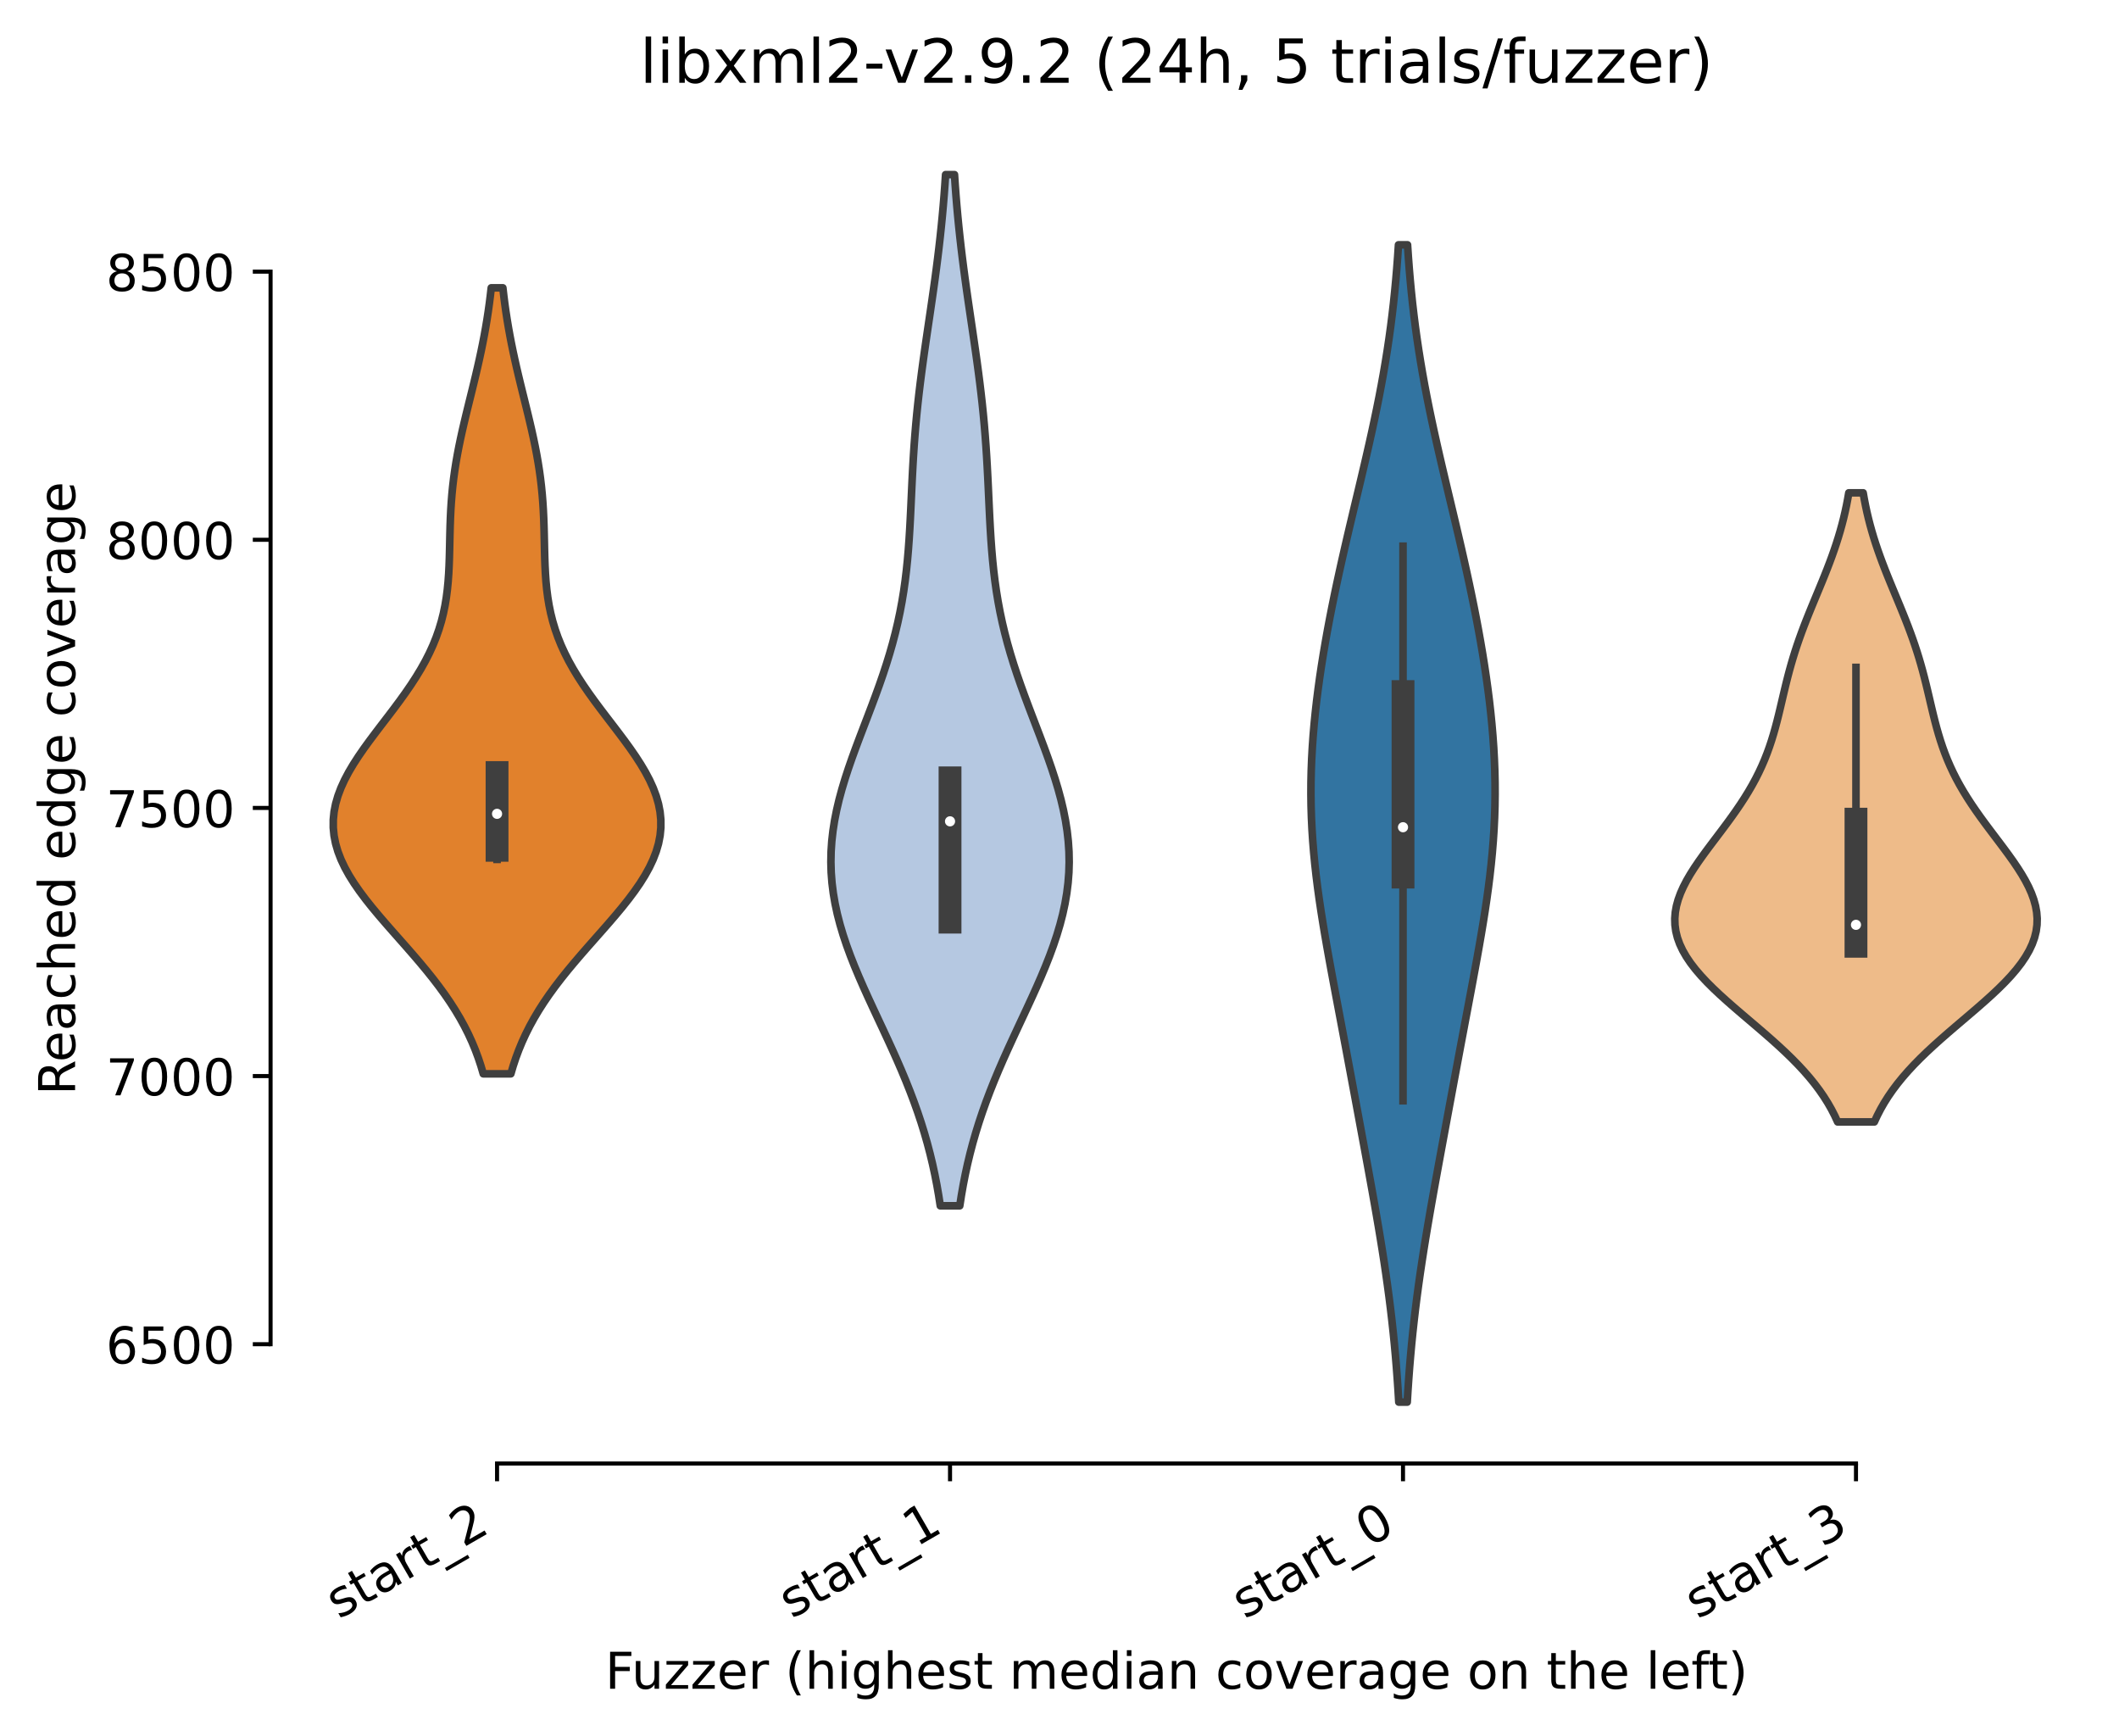 <?xml version="1.0" encoding="utf-8" standalone="no"?>
<!DOCTYPE svg PUBLIC "-//W3C//DTD SVG 1.1//EN"
  "http://www.w3.org/Graphics/SVG/1.1/DTD/svg11.dtd">
<!-- Created with matplotlib (https://matplotlib.org/) -->
<svg height="342.103pt" version="1.1" viewBox="0 0 417.648 342.103" width="417.648pt" xmlns="http://www.w3.org/2000/svg" xmlns:xlink="http://www.w3.org/1999/xlink">
 <defs>
  <style type="text/css">*{stroke-linecap:butt;stroke-linejoin:round;}</style>
 </defs>
 <g id="figure_1">
  <g id="patch_1">
   <path d="M 0 342.103 
L 417.648 342.103 
L 417.648 0 
L 0 0 
z
" style="fill:#ffffff;"/>
  </g>
  <g id="axes_1">
   <g id="patch_2">
    <path d="M 53.328 288.43 
L 410.448 288.43 
L 410.448 22.318 
L 53.328 22.318 
z
" style="fill:#ffffff;"/>
   </g>
   <g id="PolyCollection_1">
    <defs>
     <path d="M 100.688 -130.47 
L 95.249 -130.47 
L 94.788 -132.035 
L 94.268 -133.6 
L 93.686 -135.164 
L 93.038 -136.729 
L 92.322 -138.294 
L 91.534 -139.859 
L 90.674 -141.423 
L 89.742 -142.988 
L 88.738 -144.553 
L 87.665 -146.117 
L 86.526 -147.682 
L 85.326 -149.247 
L 84.071 -150.812 
L 82.77 -152.376 
L 81.43 -153.941 
L 80.064 -155.506 
L 78.683 -157.07 
L 77.3 -158.635 
L 75.929 -160.2 
L 74.586 -161.765 
L 73.284 -163.329 
L 72.041 -164.894 
L 70.871 -166.459 
L 69.789 -168.023 
L 68.808 -169.588 
L 67.943 -171.153 
L 67.205 -172.718 
L 66.603 -174.282 
L 66.146 -175.847 
L 65.839 -177.412 
L 65.685 -178.977 
L 65.688 -180.541 
L 65.843 -182.106 
L 66.15 -183.671 
L 66.6 -185.235 
L 67.187 -186.8 
L 67.899 -188.365 
L 68.725 -189.93 
L 69.652 -191.494 
L 70.664 -193.059 
L 71.747 -194.624 
L 72.883 -196.188 
L 74.056 -197.753 
L 75.249 -199.318 
L 76.448 -200.883 
L 77.636 -202.447 
L 78.799 -204.012 
L 79.924 -205.577 
L 81 -207.141 
L 82.016 -208.706 
L 82.964 -210.271 
L 83.838 -211.836 
L 84.633 -213.4 
L 85.347 -214.965 
L 85.978 -216.53 
L 86.526 -218.094 
L 86.996 -219.659 
L 87.389 -221.224 
L 87.712 -222.789 
L 87.971 -224.353 
L 88.172 -225.918 
L 88.324 -227.483 
L 88.436 -229.048 
L 88.515 -230.612 
L 88.57 -232.177 
L 88.61 -233.742 
L 88.644 -235.306 
L 88.678 -236.871 
L 88.72 -238.436 
L 88.775 -240.001 
L 88.85 -241.565 
L 88.949 -243.13 
L 89.074 -244.695 
L 89.228 -246.259 
L 89.413 -247.824 
L 89.629 -249.389 
L 89.874 -250.954 
L 90.148 -252.518 
L 90.448 -254.083 
L 90.772 -255.648 
L 91.116 -257.212 
L 91.477 -258.777 
L 91.85 -260.342 
L 92.232 -261.907 
L 92.618 -263.471 
L 93.004 -265.036 
L 93.387 -266.601 
L 93.763 -268.165 
L 94.129 -269.73 
L 94.482 -271.295 
L 94.819 -272.86 
L 95.139 -274.424 
L 95.441 -275.989 
L 95.722 -277.554 
L 95.984 -279.119 
L 96.224 -280.683 
L 96.443 -282.248 
L 96.642 -283.813 
L 96.822 -285.377 
L 99.114 -285.377 
L 99.114 -285.377 
L 99.294 -283.813 
L 99.493 -282.248 
L 99.712 -280.683 
L 99.953 -279.119 
L 100.214 -277.554 
L 100.495 -275.989 
L 100.797 -274.424 
L 101.117 -272.86 
L 101.455 -271.295 
L 101.807 -269.73 
L 102.173 -268.165 
L 102.549 -266.601 
L 102.932 -265.036 
L 103.319 -263.471 
L 103.704 -261.907 
L 104.086 -260.342 
L 104.459 -258.777 
L 104.82 -257.212 
L 105.164 -255.648 
L 105.488 -254.083 
L 105.788 -252.518 
L 106.062 -250.954 
L 106.308 -249.389 
L 106.523 -247.824 
L 106.708 -246.259 
L 106.862 -244.695 
L 106.988 -243.13 
L 107.086 -241.565 
L 107.161 -240.001 
L 107.217 -238.436 
L 107.258 -236.871 
L 107.292 -235.306 
L 107.326 -233.742 
L 107.366 -232.177 
L 107.422 -230.612 
L 107.501 -229.048 
L 107.612 -227.483 
L 107.764 -225.918 
L 107.966 -224.353 
L 108.224 -222.789 
L 108.547 -221.224 
L 108.941 -219.659 
L 109.41 -218.094 
L 109.959 -216.53 
L 110.589 -214.965 
L 111.303 -213.4 
L 112.098 -211.836 
L 112.972 -210.271 
L 113.92 -208.706 
L 114.936 -207.141 
L 116.012 -205.577 
L 117.137 -204.012 
L 118.3 -202.447 
L 119.488 -200.883 
L 120.687 -199.318 
L 121.881 -197.753 
L 123.054 -196.188 
L 124.19 -194.624 
L 125.272 -193.059 
L 126.284 -191.494 
L 127.211 -189.93 
L 128.037 -188.365 
L 128.75 -186.8 
L 129.336 -185.235 
L 129.787 -183.671 
L 130.093 -182.106 
L 130.249 -180.541 
L 130.251 -178.977 
L 130.098 -177.412 
L 129.791 -175.847 
L 129.333 -174.282 
L 128.731 -172.718 
L 127.993 -171.153 
L 127.128 -169.588 
L 126.148 -168.023 
L 125.065 -166.459 
L 123.895 -164.894 
L 122.652 -163.329 
L 121.351 -161.765 
L 120.007 -160.2 
L 118.636 -158.635 
L 117.253 -157.07 
L 115.872 -155.506 
L 114.506 -153.941 
L 113.167 -152.376 
L 111.865 -150.812 
L 110.61 -149.247 
L 109.41 -147.682 
L 108.271 -146.117 
L 107.198 -144.553 
L 106.194 -142.988 
L 105.262 -141.423 
L 104.402 -139.859 
L 103.615 -138.294 
L 102.898 -136.729 
L 102.25 -135.164 
L 101.668 -133.6 
L 101.148 -132.035 
L 100.688 -130.47 
z
" id="m48d3c703d3" style="stroke:#3f3f3f;stroke-width:1.5;"/>
    </defs>
    <g clip-path="url(#pf8cd812080)">
     <use style="fill:#e1812c;stroke:#3f3f3f;stroke-width:1.5;" x="0" xlink:href="#m48d3c703d3" y="342.103"/>
    </g>
   </g>
   <g id="PolyCollection_2">
    <defs>
     <path d="M 189.167 -104.459 
L 185.329 -104.459 
L 185.01 -106.512 
L 184.651 -108.565 
L 184.249 -110.618 
L 183.804 -112.67 
L 183.312 -114.723 
L 182.772 -116.776 
L 182.184 -118.829 
L 181.548 -120.882 
L 180.863 -122.935 
L 180.131 -124.987 
L 179.354 -127.04 
L 178.536 -129.093 
L 177.679 -131.146 
L 176.789 -133.199 
L 175.871 -135.252 
L 174.931 -137.304 
L 173.977 -139.357 
L 173.017 -141.41 
L 172.059 -143.463 
L 171.111 -145.516 
L 170.184 -147.569 
L 169.287 -149.621 
L 168.429 -151.674 
L 167.619 -153.727 
L 166.867 -155.78 
L 166.181 -157.833 
L 165.569 -159.886 
L 165.037 -161.938 
L 164.593 -163.991 
L 164.24 -166.044 
L 163.983 -168.097 
L 163.824 -170.15 
L 163.765 -172.203 
L 163.804 -174.255 
L 163.941 -176.308 
L 164.173 -178.361 
L 164.494 -180.414 
L 164.901 -182.467 
L 165.385 -184.52 
L 165.941 -186.572 
L 166.558 -188.625 
L 167.228 -190.678 
L 167.942 -192.731 
L 168.69 -194.784 
L 169.46 -196.836 
L 170.244 -198.889 
L 171.031 -200.942 
L 171.811 -202.995 
L 172.577 -205.048 
L 173.32 -207.101 
L 174.032 -209.153 
L 174.707 -211.206 
L 175.34 -213.259 
L 175.927 -215.312 
L 176.465 -217.365 
L 176.952 -219.418 
L 177.388 -221.47 
L 177.774 -223.523 
L 178.111 -225.576 
L 178.401 -227.629 
L 178.65 -229.682 
L 178.86 -231.735 
L 179.037 -233.787 
L 179.186 -235.84 
L 179.313 -237.893 
L 179.424 -239.946 
L 179.524 -241.999 
L 179.618 -244.052 
L 179.713 -246.104 
L 179.812 -248.157 
L 179.92 -250.21 
L 180.041 -252.263 
L 180.176 -254.316 
L 180.33 -256.369 
L 180.502 -258.421 
L 180.693 -260.474 
L 180.904 -262.527 
L 181.134 -264.58 
L 181.381 -266.633 
L 181.644 -268.686 
L 181.92 -270.738 
L 182.207 -272.791 
L 182.503 -274.844 
L 182.803 -276.897 
L 183.106 -278.95 
L 183.409 -281.003 
L 183.707 -283.055 
L 184 -285.108 
L 184.285 -287.161 
L 184.559 -289.214 
L 184.821 -291.267 
L 185.069 -293.32 
L 185.303 -295.372 
L 185.52 -297.425 
L 185.722 -299.478 
L 185.908 -301.531 
L 186.078 -303.584 
L 186.231 -305.637 
L 186.37 -307.689 
L 188.127 -307.689 
L 188.127 -307.689 
L 188.265 -305.637 
L 188.419 -303.584 
L 188.588 -301.531 
L 188.774 -299.478 
L 188.976 -297.425 
L 189.194 -295.372 
L 189.427 -293.32 
L 189.675 -291.267 
L 189.937 -289.214 
L 190.211 -287.161 
L 190.496 -285.108 
L 190.789 -283.055 
L 191.088 -281.003 
L 191.39 -278.95 
L 191.693 -276.897 
L 191.993 -274.844 
L 192.289 -272.791 
L 192.576 -270.738 
L 192.852 -268.686 
L 193.115 -266.633 
L 193.362 -264.58 
L 193.592 -262.527 
L 193.803 -260.474 
L 193.995 -258.421 
L 194.167 -256.369 
L 194.32 -254.316 
L 194.456 -252.263 
L 194.576 -250.21 
L 194.684 -248.157 
L 194.784 -246.104 
L 194.878 -244.052 
L 194.973 -241.999 
L 195.072 -239.946 
L 195.183 -237.893 
L 195.31 -235.84 
L 195.459 -233.787 
L 195.636 -231.735 
L 195.846 -229.682 
L 196.095 -227.629 
L 196.386 -225.576 
L 196.723 -223.523 
L 197.108 -221.47 
L 197.544 -219.418 
L 198.032 -217.365 
L 198.57 -215.312 
L 199.157 -213.259 
L 199.79 -211.206 
L 200.465 -209.153 
L 201.177 -207.101 
L 201.919 -205.048 
L 202.685 -202.995 
L 203.466 -200.942 
L 204.253 -198.889 
L 205.036 -196.836 
L 205.807 -194.784 
L 206.554 -192.731 
L 207.268 -190.678 
L 207.938 -188.625 
L 208.556 -186.572 
L 209.111 -184.52 
L 209.596 -182.467 
L 210.002 -180.414 
L 210.324 -178.361 
L 210.555 -176.308 
L 210.692 -174.255 
L 210.731 -172.203 
L 210.672 -170.15 
L 210.513 -168.097 
L 210.256 -166.044 
L 209.904 -163.991 
L 209.459 -161.938 
L 208.928 -159.886 
L 208.315 -157.833 
L 207.629 -155.78 
L 206.877 -153.727 
L 206.067 -151.674 
L 205.209 -149.621 
L 204.312 -147.569 
L 203.385 -145.516 
L 202.437 -143.463 
L 201.479 -141.41 
L 200.519 -139.357 
L 199.565 -137.304 
L 198.625 -135.252 
L 197.707 -133.199 
L 196.817 -131.146 
L 195.96 -129.093 
L 195.142 -127.04 
L 194.365 -124.987 
L 193.634 -122.935 
L 192.949 -120.882 
L 192.312 -118.829 
L 191.724 -116.776 
L 191.185 -114.723 
L 190.693 -112.67 
L 190.247 -110.618 
L 189.846 -108.565 
L 189.486 -106.512 
L 189.167 -104.459 
z
" id="m5371b5ac26" style="stroke:#3f3f3f;stroke-width:1.5;"/>
    </defs>
    <g clip-path="url(#pf8cd812080)">
     <use style="fill:#b5c8e1;stroke:#3f3f3f;stroke-width:1.5;" x="0" xlink:href="#m5371b5ac26" y="342.103"/>
    </g>
   </g>
   <g id="PolyCollection_3">
    <defs>
     <path d="M 277.362 -65.769 
L 275.695 -65.769 
L 275.555 -68.073 
L 275.398 -70.377 
L 275.224 -72.681 
L 275.031 -74.985 
L 274.818 -77.289 
L 274.586 -79.592 
L 274.335 -81.896 
L 274.064 -84.2 
L 273.774 -86.504 
L 273.465 -88.808 
L 273.139 -91.112 
L 272.797 -93.416 
L 272.439 -95.719 
L 272.067 -98.023 
L 271.684 -100.327 
L 271.29 -102.631 
L 270.888 -104.935 
L 270.478 -107.239 
L 270.063 -109.543 
L 269.644 -111.846 
L 269.221 -114.15 
L 268.797 -116.454 
L 268.371 -118.758 
L 267.945 -121.062 
L 267.518 -123.366 
L 267.09 -125.67 
L 266.662 -127.973 
L 266.233 -130.277 
L 265.803 -132.581 
L 265.372 -134.885 
L 264.939 -137.189 
L 264.506 -139.493 
L 264.071 -141.797 
L 263.636 -144.1 
L 263.202 -146.404 
L 262.771 -148.708 
L 262.344 -151.012 
L 261.924 -153.316 
L 261.512 -155.62 
L 261.113 -157.924 
L 260.729 -160.227 
L 260.364 -162.531 
L 260.02 -164.835 
L 259.702 -167.139 
L 259.412 -169.443 
L 259.153 -171.747 
L 258.928 -174.051 
L 258.74 -176.354 
L 258.589 -178.658 
L 258.478 -180.962 
L 258.407 -183.266 
L 258.377 -185.57 
L 258.387 -187.874 
L 258.437 -190.178 
L 258.526 -192.481 
L 258.653 -194.785 
L 258.816 -197.089 
L 259.013 -199.393 
L 259.244 -201.697 
L 259.505 -204.001 
L 259.796 -206.305 
L 260.114 -208.608 
L 260.458 -210.912 
L 260.827 -213.216 
L 261.218 -215.52 
L 261.63 -217.824 
L 262.062 -220.128 
L 262.513 -222.432 
L 262.981 -224.735 
L 263.466 -227.039 
L 263.965 -229.343 
L 264.476 -231.647 
L 265 -233.951 
L 265.532 -236.255 
L 266.072 -238.559 
L 266.618 -240.862 
L 267.166 -243.166 
L 267.716 -245.47 
L 268.263 -247.774 
L 268.805 -250.078 
L 269.34 -252.382 
L 269.865 -254.686 
L 270.377 -256.989 
L 270.874 -259.293 
L 271.354 -261.597 
L 271.815 -263.901 
L 272.254 -266.205 
L 272.671 -268.509 
L 273.064 -270.812 
L 273.432 -273.116 
L 273.774 -275.42 
L 274.091 -277.724 
L 274.383 -280.028 
L 274.649 -282.332 
L 274.891 -284.636 
L 275.109 -286.939 
L 275.305 -289.243 
L 275.48 -291.547 
L 275.634 -293.851 
L 277.422 -293.851 
L 277.422 -293.851 
L 277.577 -291.547 
L 277.751 -289.243 
L 277.947 -286.939 
L 278.165 -284.636 
L 278.407 -282.332 
L 278.674 -280.028 
L 278.965 -277.724 
L 279.282 -275.42 
L 279.625 -273.116 
L 279.993 -270.812 
L 280.385 -268.509 
L 280.802 -266.205 
L 281.241 -263.901 
L 281.702 -261.597 
L 282.182 -259.293 
L 282.679 -256.989 
L 283.191 -254.686 
L 283.716 -252.382 
L 284.251 -250.078 
L 284.794 -247.774 
L 285.341 -245.47 
L 285.89 -243.166 
L 286.438 -240.862 
L 286.984 -238.559 
L 287.524 -236.255 
L 288.057 -233.951 
L 288.58 -231.647 
L 289.092 -229.343 
L 289.591 -227.039 
L 290.075 -224.735 
L 290.543 -222.432 
L 290.994 -220.128 
L 291.426 -217.824 
L 291.839 -215.52 
L 292.23 -213.216 
L 292.598 -210.912 
L 292.942 -208.608 
L 293.26 -206.305 
L 293.551 -204.001 
L 293.813 -201.697 
L 294.043 -199.393 
L 294.241 -197.089 
L 294.404 -194.785 
L 294.53 -192.481 
L 294.619 -190.178 
L 294.669 -187.874 
L 294.679 -185.57 
L 294.649 -183.266 
L 294.578 -180.962 
L 294.467 -178.658 
L 294.316 -176.354 
L 294.128 -174.051 
L 293.903 -171.747 
L 293.645 -169.443 
L 293.355 -167.139 
L 293.036 -164.835 
L 292.693 -162.531 
L 292.327 -160.227 
L 291.943 -157.924 
L 291.544 -155.62 
L 291.133 -153.316 
L 290.712 -151.012 
L 290.285 -148.708 
L 289.854 -146.404 
L 289.42 -144.1 
L 288.985 -141.797 
L 288.551 -139.493 
L 288.117 -137.189 
L 287.684 -134.885 
L 287.253 -132.581 
L 286.823 -130.277 
L 286.394 -127.973 
L 285.966 -125.67 
L 285.538 -123.366 
L 285.111 -121.062 
L 284.685 -118.758 
L 284.259 -116.454 
L 283.835 -114.15 
L 283.413 -111.846 
L 282.993 -109.543 
L 282.578 -107.239 
L 282.168 -104.935 
L 281.766 -102.631 
L 281.372 -100.327 
L 280.989 -98.023 
L 280.617 -95.719 
L 280.26 -93.416 
L 279.917 -91.112 
L 279.591 -88.808 
L 279.282 -86.504 
L 278.992 -84.2 
L 278.721 -81.896 
L 278.47 -79.592 
L 278.238 -77.289 
L 278.026 -74.985 
L 277.832 -72.681 
L 277.658 -70.377 
L 277.501 -68.073 
L 277.362 -65.769 
z
" id="m742a326d35" style="stroke:#3f3f3f;stroke-width:1.5;"/>
    </defs>
    <g clip-path="url(#pf8cd812080)">
     <use style="fill:#3274a1;stroke:#3f3f3f;stroke-width:1.5;" x="0" xlink:href="#m742a326d35" y="342.103"/>
    </g>
   </g>
   <g id="PolyCollection_4">
    <defs>
     <path d="M 369.426 -120.987 
L 362.19 -120.987 
L 361.611 -122.24 
L 360.966 -123.492 
L 360.249 -124.744 
L 359.459 -125.997 
L 358.594 -127.249 
L 357.653 -128.502 
L 356.636 -129.754 
L 355.544 -131.006 
L 354.381 -132.259 
L 353.15 -133.511 
L 351.857 -134.764 
L 350.51 -136.016 
L 349.115 -137.268 
L 347.683 -138.521 
L 346.226 -139.773 
L 344.756 -141.026 
L 343.285 -142.278 
L 341.828 -143.53 
L 340.399 -144.783 
L 339.013 -146.035 
L 337.684 -147.288 
L 336.427 -148.54 
L 335.256 -149.792 
L 334.181 -151.045 
L 333.216 -152.297 
L 332.37 -153.55 
L 331.65 -154.802 
L 331.063 -156.054 
L 330.613 -157.307 
L 330.302 -158.559 
L 330.131 -159.812 
L 330.096 -161.064 
L 330.195 -162.316 
L 330.421 -163.569 
L 330.768 -164.821 
L 331.226 -166.074 
L 331.785 -167.326 
L 332.434 -168.578 
L 333.162 -169.831 
L 333.957 -171.083 
L 334.806 -172.336 
L 335.697 -173.588 
L 336.618 -174.84 
L 337.558 -176.093 
L 338.505 -177.345 
L 339.45 -178.598 
L 340.384 -179.85 
L 341.297 -181.102 
L 342.183 -182.355 
L 343.036 -183.607 
L 343.851 -184.86 
L 344.623 -186.112 
L 345.349 -187.364 
L 346.03 -188.617 
L 346.662 -189.869 
L 347.247 -191.122 
L 347.787 -192.374 
L 348.282 -193.626 
L 348.737 -194.879 
L 349.154 -196.131 
L 349.538 -197.384 
L 349.894 -198.636 
L 350.227 -199.888 
L 350.542 -201.141 
L 350.844 -202.393 
L 351.139 -203.646 
L 351.432 -204.898 
L 351.728 -206.15 
L 352.031 -207.403 
L 352.346 -208.655 
L 352.676 -209.908 
L 353.024 -211.16 
L 353.392 -212.412 
L 353.78 -213.665 
L 354.19 -214.917 
L 354.622 -216.169 
L 355.073 -217.422 
L 355.543 -218.674 
L 356.03 -219.927 
L 356.53 -221.179 
L 357.041 -222.431 
L 357.558 -223.684 
L 358.079 -224.936 
L 358.599 -226.189 
L 359.115 -227.441 
L 359.623 -228.693 
L 360.119 -229.946 
L 360.6 -231.198 
L 361.064 -232.451 
L 361.507 -233.703 
L 361.929 -234.955 
L 362.326 -236.208 
L 362.699 -237.46 
L 363.045 -238.713 
L 363.366 -239.965 
L 363.66 -241.217 
L 363.929 -242.47 
L 364.172 -243.722 
L 364.391 -244.975 
L 367.225 -244.975 
L 367.225 -244.975 
L 367.444 -243.722 
L 367.688 -242.47 
L 367.956 -241.217 
L 368.251 -239.965 
L 368.571 -238.713 
L 368.918 -237.46 
L 369.29 -236.208 
L 369.688 -234.955 
L 370.109 -233.703 
L 370.553 -232.451 
L 371.016 -231.198 
L 371.498 -229.946 
L 371.994 -228.693 
L 372.501 -227.441 
L 373.017 -226.189 
L 373.537 -224.936 
L 374.058 -223.684 
L 374.575 -222.431 
L 375.086 -221.179 
L 375.586 -219.927 
L 376.073 -218.674 
L 376.543 -217.422 
L 376.995 -216.169 
L 377.426 -214.917 
L 377.836 -213.665 
L 378.225 -212.412 
L 378.592 -211.16 
L 378.94 -209.908 
L 379.27 -208.655 
L 379.585 -207.403 
L 379.888 -206.15 
L 380.184 -204.898 
L 380.477 -203.646 
L 380.772 -202.393 
L 381.074 -201.141 
L 381.389 -199.888 
L 381.722 -198.636 
L 382.078 -197.384 
L 382.462 -196.131 
L 382.88 -194.879 
L 383.334 -193.626 
L 383.83 -192.374 
L 384.369 -191.122 
L 384.954 -189.869 
L 385.587 -188.617 
L 386.267 -187.364 
L 386.994 -186.112 
L 387.766 -184.86 
L 388.58 -183.607 
L 389.433 -182.355 
L 390.319 -181.102 
L 391.232 -179.85 
L 392.166 -178.598 
L 393.111 -177.345 
L 394.058 -176.093 
L 394.998 -174.84 
L 395.919 -173.588 
L 396.81 -172.336 
L 397.659 -171.083 
L 398.454 -169.831 
L 399.182 -168.578 
L 399.832 -167.326 
L 400.391 -166.074 
L 400.848 -164.821 
L 401.195 -163.569 
L 401.421 -162.316 
L 401.52 -161.064 
L 401.486 -159.812 
L 401.314 -158.559 
L 401.003 -157.307 
L 400.553 -156.054 
L 399.967 -154.802 
L 399.247 -153.55 
L 398.4 -152.297 
L 397.435 -151.045 
L 396.361 -149.792 
L 395.189 -148.54 
L 393.932 -147.288 
L 392.603 -146.035 
L 391.217 -144.783 
L 389.788 -143.53 
L 388.331 -142.278 
L 386.861 -141.026 
L 385.39 -139.773 
L 383.933 -138.521 
L 382.501 -137.268 
L 381.107 -136.016 
L 379.759 -134.764 
L 378.466 -133.511 
L 377.235 -132.259 
L 376.072 -131.006 
L 374.981 -129.754 
L 373.964 -128.502 
L 373.022 -127.249 
L 372.157 -125.997 
L 371.367 -124.744 
L 370.651 -123.492 
L 370.005 -122.24 
L 369.426 -120.987 
z
" id="m9b6162c23a" style="stroke:#3f3f3f;stroke-width:1.5;"/>
    </defs>
    <g clip-path="url(#pf8cd812080)">
     <use style="fill:#eebb89;stroke:#3f3f3f;stroke-width:1.5;" x="0" xlink:href="#m9b6162c23a" y="342.103"/>
    </g>
   </g>
   <g id="matplotlib.axis_1">
    <g id="xtick_1">
     <g id="line2d_1">
      <defs>
       <path d="M 0 0 
L 0 3.5 
" id="m47d64e1cac" style="stroke:#000000;stroke-width:0.8;"/>
      </defs>
      <g>
       <use style="stroke:#000000;stroke-width:0.8;" x="97.968" xlink:href="#m47d64e1cac" y="288.43"/>
      </g>
     </g>
     <g id="text_1">
      <!-- start_2 -->
      <g transform="translate(66.78 319.183)rotate(-30)scale(0.1 -0.1)">
       <defs>
        <path d="M 44.281 53.078 
L 44.281 44.578 
Q 40.484 46.531 36.375 47.5 
Q 32.281 48.484 27.875 48.484 
Q 21.188 48.484 17.844 46.438 
Q 14.5 44.391 14.5 40.281 
Q 14.5 37.156 16.891 35.375 
Q 19.281 33.594 26.516 31.984 
L 29.594 31.297 
Q 39.156 29.25 43.188 25.516 
Q 47.219 21.781 47.219 15.094 
Q 47.219 7.469 41.188 3.016 
Q 35.156 -1.422 24.609 -1.422 
Q 20.219 -1.422 15.453 -0.562 
Q 10.688 0.297 5.422 2 
L 5.422 11.281 
Q 10.406 8.688 15.234 7.391 
Q 20.062 6.109 24.812 6.109 
Q 31.156 6.109 34.562 8.281 
Q 37.984 10.453 37.984 14.406 
Q 37.984 18.062 35.516 20.016 
Q 33.062 21.969 24.703 23.781 
L 21.578 24.516 
Q 13.234 26.266 9.516 29.906 
Q 5.812 33.547 5.812 39.891 
Q 5.812 47.609 11.281 51.797 
Q 16.75 56 26.812 56 
Q 31.781 56 36.172 55.266 
Q 40.578 54.547 44.281 53.078 
z
" id="DejaVuSans-115"/>
        <path d="M 18.312 70.219 
L 18.312 54.688 
L 36.812 54.688 
L 36.812 47.703 
L 18.312 47.703 
L 18.312 18.016 
Q 18.312 11.328 20.141 9.422 
Q 21.969 7.516 27.594 7.516 
L 36.812 7.516 
L 36.812 0 
L 27.594 0 
Q 17.188 0 13.234 3.875 
Q 9.281 7.766 9.281 18.016 
L 9.281 47.703 
L 2.688 47.703 
L 2.688 54.688 
L 9.281 54.688 
L 9.281 70.219 
z
" id="DejaVuSans-116"/>
        <path d="M 34.281 27.484 
Q 23.391 27.484 19.188 25 
Q 14.984 22.516 14.984 16.5 
Q 14.984 11.719 18.141 8.906 
Q 21.297 6.109 26.703 6.109 
Q 34.188 6.109 38.703 11.406 
Q 43.219 16.703 43.219 25.484 
L 43.219 27.484 
z
M 52.203 31.203 
L 52.203 0 
L 43.219 0 
L 43.219 8.297 
Q 40.141 3.328 35.547 0.953 
Q 30.953 -1.422 24.312 -1.422 
Q 15.922 -1.422 10.953 3.297 
Q 6 8.016 6 15.922 
Q 6 25.141 12.172 29.828 
Q 18.359 34.516 30.609 34.516 
L 43.219 34.516 
L 43.219 35.406 
Q 43.219 41.609 39.141 45 
Q 35.062 48.391 27.688 48.391 
Q 23 48.391 18.547 47.266 
Q 14.109 46.141 10.016 43.891 
L 10.016 52.203 
Q 14.938 54.109 19.578 55.047 
Q 24.219 56 28.609 56 
Q 40.484 56 46.344 49.844 
Q 52.203 43.703 52.203 31.203 
z
" id="DejaVuSans-97"/>
        <path d="M 41.109 46.297 
Q 39.594 47.172 37.812 47.578 
Q 36.031 48 33.891 48 
Q 26.266 48 22.188 43.047 
Q 18.109 38.094 18.109 28.812 
L 18.109 0 
L 9.078 0 
L 9.078 54.688 
L 18.109 54.688 
L 18.109 46.188 
Q 20.953 51.172 25.484 53.578 
Q 30.031 56 36.531 56 
Q 37.453 56 38.578 55.875 
Q 39.703 55.766 41.062 55.516 
z
" id="DejaVuSans-114"/>
        <path d="M 50.984 -16.609 
L 50.984 -23.578 
L -0.984 -23.578 
L -0.984 -16.609 
z
" id="DejaVuSans-95"/>
        <path d="M 19.188 8.297 
L 53.609 8.297 
L 53.609 0 
L 7.328 0 
L 7.328 8.297 
Q 12.938 14.109 22.625 23.891 
Q 32.328 33.688 34.812 36.531 
Q 39.547 41.844 41.422 45.531 
Q 43.312 49.219 43.312 52.781 
Q 43.312 58.594 39.234 62.25 
Q 35.156 65.922 28.609 65.922 
Q 23.969 65.922 18.812 64.312 
Q 13.672 62.703 7.812 59.422 
L 7.812 69.391 
Q 13.766 71.781 18.938 73 
Q 24.125 74.219 28.422 74.219 
Q 39.75 74.219 46.484 68.547 
Q 53.219 62.891 53.219 53.422 
Q 53.219 48.922 51.531 44.891 
Q 49.859 40.875 45.406 35.406 
Q 44.188 33.984 37.641 27.219 
Q 31.109 20.453 19.188 8.297 
z
" id="DejaVuSans-50"/>
       </defs>
       <use xlink:href="#DejaVuSans-115"/>
       <use x="52.1" xlink:href="#DejaVuSans-116"/>
       <use x="91.309" xlink:href="#DejaVuSans-97"/>
       <use x="152.588" xlink:href="#DejaVuSans-114"/>
       <use x="193.701" xlink:href="#DejaVuSans-116"/>
       <use x="232.91" xlink:href="#DejaVuSans-95"/>
       <use x="282.91" xlink:href="#DejaVuSans-50"/>
      </g>
     </g>
    </g>
    <g id="xtick_2">
     <g id="line2d_2">
      <g>
       <use style="stroke:#000000;stroke-width:0.8;" x="187.248" xlink:href="#m47d64e1cac" y="288.43"/>
      </g>
     </g>
     <g id="text_2">
      <!-- start_1 -->
      <g transform="translate(156.06 319.095)rotate(-30)scale(0.1 -0.1)">
       <defs>
        <path d="M 12.406 8.297 
L 28.516 8.297 
L 28.516 63.922 
L 10.984 60.406 
L 10.984 69.391 
L 28.422 72.906 
L 38.281 72.906 
L 38.281 8.297 
L 54.391 8.297 
L 54.391 0 
L 12.406 0 
z
" id="DejaVuSans-49"/>
       </defs>
       <use xlink:href="#DejaVuSans-115"/>
       <use x="52.1" xlink:href="#DejaVuSans-116"/>
       <use x="91.309" xlink:href="#DejaVuSans-97"/>
       <use x="152.588" xlink:href="#DejaVuSans-114"/>
       <use x="193.701" xlink:href="#DejaVuSans-116"/>
       <use x="232.91" xlink:href="#DejaVuSans-95"/>
       <use x="282.91" xlink:href="#DejaVuSans-49"/>
      </g>
     </g>
    </g>
    <g id="xtick_3">
     <g id="line2d_3">
      <g>
       <use style="stroke:#000000;stroke-width:0.8;" x="276.528" xlink:href="#m47d64e1cac" y="288.43"/>
      </g>
     </g>
     <g id="text_3">
      <!-- start_0 -->
      <g transform="translate(245.34 319.183)rotate(-30)scale(0.1 -0.1)">
       <defs>
        <path d="M 31.781 66.406 
Q 24.172 66.406 20.328 58.906 
Q 16.5 51.422 16.5 36.375 
Q 16.5 21.391 20.328 13.891 
Q 24.172 6.391 31.781 6.391 
Q 39.453 6.391 43.281 13.891 
Q 47.125 21.391 47.125 36.375 
Q 47.125 51.422 43.281 58.906 
Q 39.453 66.406 31.781 66.406 
z
M 31.781 74.219 
Q 44.047 74.219 50.516 64.516 
Q 56.984 54.828 56.984 36.375 
Q 56.984 17.969 50.516 8.266 
Q 44.047 -1.422 31.781 -1.422 
Q 19.531 -1.422 13.062 8.266 
Q 6.594 17.969 6.594 36.375 
Q 6.594 54.828 13.062 64.516 
Q 19.531 74.219 31.781 74.219 
z
" id="DejaVuSans-48"/>
       </defs>
       <use xlink:href="#DejaVuSans-115"/>
       <use x="52.1" xlink:href="#DejaVuSans-116"/>
       <use x="91.309" xlink:href="#DejaVuSans-97"/>
       <use x="152.588" xlink:href="#DejaVuSans-114"/>
       <use x="193.701" xlink:href="#DejaVuSans-116"/>
       <use x="232.91" xlink:href="#DejaVuSans-95"/>
       <use x="282.91" xlink:href="#DejaVuSans-48"/>
      </g>
     </g>
    </g>
    <g id="xtick_4">
     <g id="line2d_4">
      <g>
       <use style="stroke:#000000;stroke-width:0.8;" x="365.808" xlink:href="#m47d64e1cac" y="288.43"/>
      </g>
     </g>
     <g id="text_4">
      <!-- start_3 -->
      <g transform="translate(334.62 319.183)rotate(-30)scale(0.1 -0.1)">
       <defs>
        <path d="M 40.578 39.312 
Q 47.656 37.797 51.625 33 
Q 55.609 28.219 55.609 21.188 
Q 55.609 10.406 48.188 4.484 
Q 40.766 -1.422 27.094 -1.422 
Q 22.516 -1.422 17.656 -0.516 
Q 12.797 0.391 7.625 2.203 
L 7.625 11.719 
Q 11.719 9.328 16.594 8.109 
Q 21.484 6.891 26.812 6.891 
Q 36.078 6.891 40.938 10.547 
Q 45.797 14.203 45.797 21.188 
Q 45.797 27.641 41.281 31.266 
Q 36.766 34.906 28.719 34.906 
L 20.219 34.906 
L 20.219 43.016 
L 29.109 43.016 
Q 36.375 43.016 40.234 45.922 
Q 44.094 48.828 44.094 54.297 
Q 44.094 59.906 40.109 62.906 
Q 36.141 65.922 28.719 65.922 
Q 24.656 65.922 20.016 65.031 
Q 15.375 64.156 9.812 62.312 
L 9.812 71.094 
Q 15.438 72.656 20.344 73.438 
Q 25.25 74.219 29.594 74.219 
Q 40.828 74.219 47.359 69.109 
Q 53.906 64.016 53.906 55.328 
Q 53.906 49.266 50.438 45.094 
Q 46.969 40.922 40.578 39.312 
z
" id="DejaVuSans-51"/>
       </defs>
       <use xlink:href="#DejaVuSans-115"/>
       <use x="52.1" xlink:href="#DejaVuSans-116"/>
       <use x="91.309" xlink:href="#DejaVuSans-97"/>
       <use x="152.588" xlink:href="#DejaVuSans-114"/>
       <use x="193.701" xlink:href="#DejaVuSans-116"/>
       <use x="232.91" xlink:href="#DejaVuSans-95"/>
       <use x="282.91" xlink:href="#DejaVuSans-51"/>
      </g>
     </g>
    </g>
    <g id="text_5">
     <!-- Fuzzer (highest median coverage on the left) -->
     <g transform="translate(119.27 332.824)scale(0.1 -0.1)">
      <defs>
       <path d="M 9.812 72.906 
L 51.703 72.906 
L 51.703 64.594 
L 19.672 64.594 
L 19.672 43.109 
L 48.578 43.109 
L 48.578 34.812 
L 19.672 34.812 
L 19.672 0 
L 9.812 0 
z
" id="DejaVuSans-70"/>
       <path d="M 8.5 21.578 
L 8.5 54.688 
L 17.484 54.688 
L 17.484 21.922 
Q 17.484 14.156 20.5 10.266 
Q 23.531 6.391 29.594 6.391 
Q 36.859 6.391 41.078 11.031 
Q 45.312 15.672 45.312 23.688 
L 45.312 54.688 
L 54.297 54.688 
L 54.297 0 
L 45.312 0 
L 45.312 8.406 
Q 42.047 3.422 37.719 1 
Q 33.406 -1.422 27.688 -1.422 
Q 18.266 -1.422 13.375 4.438 
Q 8.5 10.297 8.5 21.578 
z
M 31.109 56 
z
" id="DejaVuSans-117"/>
       <path d="M 5.516 54.688 
L 48.188 54.688 
L 48.188 46.484 
L 14.406 7.172 
L 48.188 7.172 
L 48.188 0 
L 4.297 0 
L 4.297 8.203 
L 38.094 47.516 
L 5.516 47.516 
z
" id="DejaVuSans-122"/>
       <path d="M 56.203 29.594 
L 56.203 25.203 
L 14.891 25.203 
Q 15.484 15.922 20.484 11.062 
Q 25.484 6.203 34.422 6.203 
Q 39.594 6.203 44.453 7.469 
Q 49.312 8.734 54.109 11.281 
L 54.109 2.781 
Q 49.266 0.734 44.188 -0.344 
Q 39.109 -1.422 33.891 -1.422 
Q 20.797 -1.422 13.156 6.188 
Q 5.516 13.812 5.516 26.812 
Q 5.516 40.234 12.766 48.109 
Q 20.016 56 32.328 56 
Q 43.359 56 49.781 48.891 
Q 56.203 41.797 56.203 29.594 
z
M 47.219 32.234 
Q 47.125 39.594 43.094 43.984 
Q 39.062 48.391 32.422 48.391 
Q 24.906 48.391 20.391 44.141 
Q 15.875 39.891 15.188 32.172 
z
" id="DejaVuSans-101"/>
       <path id="DejaVuSans-32"/>
       <path d="M 31 75.875 
Q 24.469 64.656 21.281 53.656 
Q 18.109 42.672 18.109 31.391 
Q 18.109 20.125 21.312 9.062 
Q 24.516 -2 31 -13.188 
L 23.188 -13.188 
Q 15.875 -1.703 12.234 9.375 
Q 8.594 20.453 8.594 31.391 
Q 8.594 42.281 12.203 53.312 
Q 15.828 64.359 23.188 75.875 
z
" id="DejaVuSans-40"/>
       <path d="M 54.891 33.016 
L 54.891 0 
L 45.906 0 
L 45.906 32.719 
Q 45.906 40.484 42.875 44.328 
Q 39.844 48.188 33.797 48.188 
Q 26.516 48.188 22.312 43.547 
Q 18.109 38.922 18.109 30.906 
L 18.109 0 
L 9.078 0 
L 9.078 75.984 
L 18.109 75.984 
L 18.109 46.188 
Q 21.344 51.125 25.703 53.562 
Q 30.078 56 35.797 56 
Q 45.219 56 50.047 50.172 
Q 54.891 44.344 54.891 33.016 
z
" id="DejaVuSans-104"/>
       <path d="M 9.422 54.688 
L 18.406 54.688 
L 18.406 0 
L 9.422 0 
z
M 9.422 75.984 
L 18.406 75.984 
L 18.406 64.594 
L 9.422 64.594 
z
" id="DejaVuSans-105"/>
       <path d="M 45.406 27.984 
Q 45.406 37.75 41.375 43.109 
Q 37.359 48.484 30.078 48.484 
Q 22.859 48.484 18.828 43.109 
Q 14.797 37.75 14.797 27.984 
Q 14.797 18.266 18.828 12.891 
Q 22.859 7.516 30.078 7.516 
Q 37.359 7.516 41.375 12.891 
Q 45.406 18.266 45.406 27.984 
z
M 54.391 6.781 
Q 54.391 -7.172 48.188 -13.984 
Q 42 -20.797 29.203 -20.797 
Q 24.469 -20.797 20.266 -20.094 
Q 16.062 -19.391 12.109 -17.922 
L 12.109 -9.188 
Q 16.062 -11.328 19.922 -12.344 
Q 23.781 -13.375 27.781 -13.375 
Q 36.625 -13.375 41.016 -8.766 
Q 45.406 -4.156 45.406 5.172 
L 45.406 9.625 
Q 42.625 4.781 38.281 2.391 
Q 33.938 0 27.875 0 
Q 17.828 0 11.672 7.656 
Q 5.516 15.328 5.516 27.984 
Q 5.516 40.672 11.672 48.328 
Q 17.828 56 27.875 56 
Q 33.938 56 38.281 53.609 
Q 42.625 51.219 45.406 46.391 
L 45.406 54.688 
L 54.391 54.688 
z
" id="DejaVuSans-103"/>
       <path d="M 52 44.188 
Q 55.375 50.25 60.062 53.125 
Q 64.75 56 71.094 56 
Q 79.641 56 84.281 50.016 
Q 88.922 44.047 88.922 33.016 
L 88.922 0 
L 79.891 0 
L 79.891 32.719 
Q 79.891 40.578 77.094 44.375 
Q 74.312 48.188 68.609 48.188 
Q 61.625 48.188 57.562 43.547 
Q 53.516 38.922 53.516 30.906 
L 53.516 0 
L 44.484 0 
L 44.484 32.719 
Q 44.484 40.625 41.703 44.406 
Q 38.922 48.188 33.109 48.188 
Q 26.219 48.188 22.156 43.531 
Q 18.109 38.875 18.109 30.906 
L 18.109 0 
L 9.078 0 
L 9.078 54.688 
L 18.109 54.688 
L 18.109 46.188 
Q 21.188 51.219 25.484 53.609 
Q 29.781 56 35.688 56 
Q 41.656 56 45.828 52.969 
Q 50 49.953 52 44.188 
z
" id="DejaVuSans-109"/>
       <path d="M 45.406 46.391 
L 45.406 75.984 
L 54.391 75.984 
L 54.391 0 
L 45.406 0 
L 45.406 8.203 
Q 42.578 3.328 38.25 0.953 
Q 33.938 -1.422 27.875 -1.422 
Q 17.969 -1.422 11.734 6.484 
Q 5.516 14.406 5.516 27.297 
Q 5.516 40.188 11.734 48.094 
Q 17.969 56 27.875 56 
Q 33.938 56 38.25 53.625 
Q 42.578 51.266 45.406 46.391 
z
M 14.797 27.297 
Q 14.797 17.391 18.875 11.75 
Q 22.953 6.109 30.078 6.109 
Q 37.203 6.109 41.297 11.75 
Q 45.406 17.391 45.406 27.297 
Q 45.406 37.203 41.297 42.844 
Q 37.203 48.484 30.078 48.484 
Q 22.953 48.484 18.875 42.844 
Q 14.797 37.203 14.797 27.297 
z
" id="DejaVuSans-100"/>
       <path d="M 54.891 33.016 
L 54.891 0 
L 45.906 0 
L 45.906 32.719 
Q 45.906 40.484 42.875 44.328 
Q 39.844 48.188 33.797 48.188 
Q 26.516 48.188 22.312 43.547 
Q 18.109 38.922 18.109 30.906 
L 18.109 0 
L 9.078 0 
L 9.078 54.688 
L 18.109 54.688 
L 18.109 46.188 
Q 21.344 51.125 25.703 53.562 
Q 30.078 56 35.797 56 
Q 45.219 56 50.047 50.172 
Q 54.891 44.344 54.891 33.016 
z
" id="DejaVuSans-110"/>
       <path d="M 48.781 52.594 
L 48.781 44.188 
Q 44.969 46.297 41.141 47.344 
Q 37.312 48.391 33.406 48.391 
Q 24.656 48.391 19.812 42.844 
Q 14.984 37.312 14.984 27.297 
Q 14.984 17.281 19.812 11.734 
Q 24.656 6.203 33.406 6.203 
Q 37.312 6.203 41.141 7.25 
Q 44.969 8.297 48.781 10.406 
L 48.781 2.094 
Q 45.016 0.344 40.984 -0.531 
Q 36.969 -1.422 32.422 -1.422 
Q 20.062 -1.422 12.781 6.344 
Q 5.516 14.109 5.516 27.297 
Q 5.516 40.672 12.859 48.328 
Q 20.219 56 33.016 56 
Q 37.156 56 41.109 55.141 
Q 45.062 54.297 48.781 52.594 
z
" id="DejaVuSans-99"/>
       <path d="M 30.609 48.391 
Q 23.391 48.391 19.188 42.75 
Q 14.984 37.109 14.984 27.297 
Q 14.984 17.484 19.156 11.844 
Q 23.344 6.203 30.609 6.203 
Q 37.797 6.203 41.984 11.859 
Q 46.188 17.531 46.188 27.297 
Q 46.188 37.016 41.984 42.703 
Q 37.797 48.391 30.609 48.391 
z
M 30.609 56 
Q 42.328 56 49.016 48.375 
Q 55.719 40.766 55.719 27.297 
Q 55.719 13.875 49.016 6.219 
Q 42.328 -1.422 30.609 -1.422 
Q 18.844 -1.422 12.172 6.219 
Q 5.516 13.875 5.516 27.297 
Q 5.516 40.766 12.172 48.375 
Q 18.844 56 30.609 56 
z
" id="DejaVuSans-111"/>
       <path d="M 2.984 54.688 
L 12.5 54.688 
L 29.594 8.797 
L 46.688 54.688 
L 56.203 54.688 
L 35.688 0 
L 23.484 0 
z
" id="DejaVuSans-118"/>
       <path d="M 9.422 75.984 
L 18.406 75.984 
L 18.406 0 
L 9.422 0 
z
" id="DejaVuSans-108"/>
       <path d="M 37.109 75.984 
L 37.109 68.5 
L 28.516 68.5 
Q 23.688 68.5 21.797 66.547 
Q 19.922 64.594 19.922 59.516 
L 19.922 54.688 
L 34.719 54.688 
L 34.719 47.703 
L 19.922 47.703 
L 19.922 0 
L 10.891 0 
L 10.891 47.703 
L 2.297 47.703 
L 2.297 54.688 
L 10.891 54.688 
L 10.891 58.5 
Q 10.891 67.625 15.141 71.797 
Q 19.391 75.984 28.609 75.984 
z
" id="DejaVuSans-102"/>
       <path d="M 8.016 75.875 
L 15.828 75.875 
Q 23.141 64.359 26.781 53.312 
Q 30.422 42.281 30.422 31.391 
Q 30.422 20.453 26.781 9.375 
Q 23.141 -1.703 15.828 -13.188 
L 8.016 -13.188 
Q 14.5 -2 17.703 9.062 
Q 20.906 20.125 20.906 31.391 
Q 20.906 42.672 17.703 53.656 
Q 14.5 64.656 8.016 75.875 
z
" id="DejaVuSans-41"/>
      </defs>
      <use xlink:href="#DejaVuSans-70"/>
      <use x="52.02" xlink:href="#DejaVuSans-117"/>
      <use x="115.398" xlink:href="#DejaVuSans-122"/>
      <use x="167.889" xlink:href="#DejaVuSans-122"/>
      <use x="220.379" xlink:href="#DejaVuSans-101"/>
      <use x="281.902" xlink:href="#DejaVuSans-114"/>
      <use x="323.016" xlink:href="#DejaVuSans-32"/>
      <use x="354.803" xlink:href="#DejaVuSans-40"/>
      <use x="393.816" xlink:href="#DejaVuSans-104"/>
      <use x="457.195" xlink:href="#DejaVuSans-105"/>
      <use x="484.979" xlink:href="#DejaVuSans-103"/>
      <use x="548.455" xlink:href="#DejaVuSans-104"/>
      <use x="611.834" xlink:href="#DejaVuSans-101"/>
      <use x="673.357" xlink:href="#DejaVuSans-115"/>
      <use x="725.457" xlink:href="#DejaVuSans-116"/>
      <use x="764.666" xlink:href="#DejaVuSans-32"/>
      <use x="796.453" xlink:href="#DejaVuSans-109"/>
      <use x="893.865" xlink:href="#DejaVuSans-101"/>
      <use x="955.389" xlink:href="#DejaVuSans-100"/>
      <use x="1018.865" xlink:href="#DejaVuSans-105"/>
      <use x="1046.648" xlink:href="#DejaVuSans-97"/>
      <use x="1107.928" xlink:href="#DejaVuSans-110"/>
      <use x="1171.307" xlink:href="#DejaVuSans-32"/>
      <use x="1203.094" xlink:href="#DejaVuSans-99"/>
      <use x="1258.074" xlink:href="#DejaVuSans-111"/>
      <use x="1319.256" xlink:href="#DejaVuSans-118"/>
      <use x="1378.436" xlink:href="#DejaVuSans-101"/>
      <use x="1439.959" xlink:href="#DejaVuSans-114"/>
      <use x="1481.072" xlink:href="#DejaVuSans-97"/>
      <use x="1542.352" xlink:href="#DejaVuSans-103"/>
      <use x="1605.828" xlink:href="#DejaVuSans-101"/>
      <use x="1667.352" xlink:href="#DejaVuSans-32"/>
      <use x="1699.139" xlink:href="#DejaVuSans-111"/>
      <use x="1760.32" xlink:href="#DejaVuSans-110"/>
      <use x="1823.699" xlink:href="#DejaVuSans-32"/>
      <use x="1855.486" xlink:href="#DejaVuSans-116"/>
      <use x="1894.695" xlink:href="#DejaVuSans-104"/>
      <use x="1958.074" xlink:href="#DejaVuSans-101"/>
      <use x="2019.598" xlink:href="#DejaVuSans-32"/>
      <use x="2051.385" xlink:href="#DejaVuSans-108"/>
      <use x="2079.168" xlink:href="#DejaVuSans-101"/>
      <use x="2140.691" xlink:href="#DejaVuSans-102"/>
      <use x="2174.146" xlink:href="#DejaVuSans-116"/>
      <use x="2213.355" xlink:href="#DejaVuSans-41"/>
     </g>
    </g>
   </g>
   <g id="matplotlib.axis_2">
    <g id="ytick_1">
     <g id="line2d_5">
      <defs>
       <path d="M 0 0 
L -3.5 0 
" id="mf666f01201" style="stroke:#000000;stroke-width:0.8;"/>
      </defs>
      <g>
       <use style="stroke:#000000;stroke-width:0.8;" x="53.328" xlink:href="#mf666f01201" y="264.919"/>
      </g>
     </g>
     <g id="text_6">
      <!-- 6500 -->
      <g transform="translate(20.878 268.718)scale(0.1 -0.1)">
       <defs>
        <path d="M 33.016 40.375 
Q 26.375 40.375 22.484 35.828 
Q 18.609 31.297 18.609 23.391 
Q 18.609 15.531 22.484 10.953 
Q 26.375 6.391 33.016 6.391 
Q 39.656 6.391 43.531 10.953 
Q 47.406 15.531 47.406 23.391 
Q 47.406 31.297 43.531 35.828 
Q 39.656 40.375 33.016 40.375 
z
M 52.594 71.297 
L 52.594 62.312 
Q 48.875 64.062 45.094 64.984 
Q 41.312 65.922 37.594 65.922 
Q 27.828 65.922 22.672 59.328 
Q 17.531 52.734 16.797 39.406 
Q 19.672 43.656 24.016 45.922 
Q 28.375 48.188 33.594 48.188 
Q 44.578 48.188 50.953 41.516 
Q 57.328 34.859 57.328 23.391 
Q 57.328 12.156 50.688 5.359 
Q 44.047 -1.422 33.016 -1.422 
Q 20.359 -1.422 13.672 8.266 
Q 6.984 17.969 6.984 36.375 
Q 6.984 53.656 15.188 63.938 
Q 23.391 74.219 37.203 74.219 
Q 40.922 74.219 44.703 73.484 
Q 48.484 72.75 52.594 71.297 
z
" id="DejaVuSans-54"/>
        <path d="M 10.797 72.906 
L 49.516 72.906 
L 49.516 64.594 
L 19.828 64.594 
L 19.828 46.734 
Q 21.969 47.469 24.109 47.828 
Q 26.266 48.188 28.422 48.188 
Q 40.625 48.188 47.75 41.5 
Q 54.891 34.812 54.891 23.391 
Q 54.891 11.625 47.562 5.094 
Q 40.234 -1.422 26.906 -1.422 
Q 22.312 -1.422 17.547 -0.641 
Q 12.797 0.141 7.719 1.703 
L 7.719 11.625 
Q 12.109 9.234 16.797 8.062 
Q 21.484 6.891 26.703 6.891 
Q 35.156 6.891 40.078 11.328 
Q 45.016 15.766 45.016 23.391 
Q 45.016 31 40.078 35.438 
Q 35.156 39.891 26.703 39.891 
Q 22.75 39.891 18.812 39.016 
Q 14.891 38.141 10.797 36.281 
z
" id="DejaVuSans-53"/>
       </defs>
       <use xlink:href="#DejaVuSans-54"/>
       <use x="63.623" xlink:href="#DejaVuSans-53"/>
       <use x="127.246" xlink:href="#DejaVuSans-48"/>
       <use x="190.869" xlink:href="#DejaVuSans-48"/>
      </g>
     </g>
    </g>
    <g id="ytick_2">
     <g id="line2d_6">
      <g>
       <use style="stroke:#000000;stroke-width:0.8;" x="53.328" xlink:href="#mf666f01201" y="212.073"/>
      </g>
     </g>
     <g id="text_7">
      <!-- 7000 -->
      <g transform="translate(20.878 215.873)scale(0.1 -0.1)">
       <defs>
        <path d="M 8.203 72.906 
L 55.078 72.906 
L 55.078 68.703 
L 28.609 0 
L 18.312 0 
L 43.219 64.594 
L 8.203 64.594 
z
" id="DejaVuSans-55"/>
       </defs>
       <use xlink:href="#DejaVuSans-55"/>
       <use x="63.623" xlink:href="#DejaVuSans-48"/>
       <use x="127.246" xlink:href="#DejaVuSans-48"/>
       <use x="190.869" xlink:href="#DejaVuSans-48"/>
      </g>
     </g>
    </g>
    <g id="ytick_3">
     <g id="line2d_7">
      <g>
       <use style="stroke:#000000;stroke-width:0.8;" x="53.328" xlink:href="#mf666f01201" y="159.228"/>
      </g>
     </g>
     <g id="text_8">
      <!-- 7500 -->
      <g transform="translate(20.878 163.027)scale(0.1 -0.1)">
       <use xlink:href="#DejaVuSans-55"/>
       <use x="63.623" xlink:href="#DejaVuSans-53"/>
       <use x="127.246" xlink:href="#DejaVuSans-48"/>
       <use x="190.869" xlink:href="#DejaVuSans-48"/>
      </g>
     </g>
    </g>
    <g id="ytick_4">
     <g id="line2d_8">
      <g>
       <use style="stroke:#000000;stroke-width:0.8;" x="53.328" xlink:href="#mf666f01201" y="106.383"/>
      </g>
     </g>
     <g id="text_9">
      <!-- 8000 -->
      <g transform="translate(20.878 110.182)scale(0.1 -0.1)">
       <defs>
        <path d="M 31.781 34.625 
Q 24.75 34.625 20.719 30.859 
Q 16.703 27.094 16.703 20.516 
Q 16.703 13.922 20.719 10.156 
Q 24.75 6.391 31.781 6.391 
Q 38.812 6.391 42.859 10.172 
Q 46.922 13.969 46.922 20.516 
Q 46.922 27.094 42.891 30.859 
Q 38.875 34.625 31.781 34.625 
z
M 21.922 38.812 
Q 15.578 40.375 12.031 44.719 
Q 8.5 49.078 8.5 55.328 
Q 8.5 64.062 14.719 69.141 
Q 20.953 74.219 31.781 74.219 
Q 42.672 74.219 48.875 69.141 
Q 55.078 64.062 55.078 55.328 
Q 55.078 49.078 51.531 44.719 
Q 48 40.375 41.703 38.812 
Q 48.828 37.156 52.797 32.312 
Q 56.781 27.484 56.781 20.516 
Q 56.781 9.906 50.312 4.234 
Q 43.844 -1.422 31.781 -1.422 
Q 19.734 -1.422 13.25 4.234 
Q 6.781 9.906 6.781 20.516 
Q 6.781 27.484 10.781 32.312 
Q 14.797 37.156 21.922 38.812 
z
M 18.312 54.391 
Q 18.312 48.734 21.844 45.562 
Q 25.391 42.391 31.781 42.391 
Q 38.141 42.391 41.719 45.562 
Q 45.312 48.734 45.312 54.391 
Q 45.312 60.062 41.719 63.234 
Q 38.141 66.406 31.781 66.406 
Q 25.391 66.406 21.844 63.234 
Q 18.312 60.062 18.312 54.391 
z
" id="DejaVuSans-56"/>
       </defs>
       <use xlink:href="#DejaVuSans-56"/>
       <use x="63.623" xlink:href="#DejaVuSans-48"/>
       <use x="127.246" xlink:href="#DejaVuSans-48"/>
       <use x="190.869" xlink:href="#DejaVuSans-48"/>
      </g>
     </g>
    </g>
    <g id="ytick_5">
     <g id="line2d_9">
      <g>
       <use style="stroke:#000000;stroke-width:0.8;" x="53.328" xlink:href="#mf666f01201" y="53.538"/>
      </g>
     </g>
     <g id="text_10">
      <!-- 8500 -->
      <g transform="translate(20.878 57.337)scale(0.1 -0.1)">
       <use xlink:href="#DejaVuSans-56"/>
       <use x="63.623" xlink:href="#DejaVuSans-53"/>
       <use x="127.246" xlink:href="#DejaVuSans-48"/>
       <use x="190.869" xlink:href="#DejaVuSans-48"/>
      </g>
     </g>
    </g>
    <g id="text_11">
     <!-- Reached edge coverage -->
     <g transform="translate(14.798 215.827)rotate(-90)scale(0.1 -0.1)">
      <defs>
       <path d="M 44.391 34.188 
Q 47.562 33.109 50.562 29.594 
Q 53.562 26.078 56.594 19.922 
L 66.609 0 
L 56 0 
L 46.688 18.703 
Q 43.062 26.031 39.672 28.422 
Q 36.281 30.812 30.422 30.812 
L 19.672 30.812 
L 19.672 0 
L 9.812 0 
L 9.812 72.906 
L 32.078 72.906 
Q 44.578 72.906 50.734 67.672 
Q 56.891 62.453 56.891 51.906 
Q 56.891 45.016 53.688 40.469 
Q 50.484 35.938 44.391 34.188 
z
M 19.672 64.797 
L 19.672 38.922 
L 32.078 38.922 
Q 39.203 38.922 42.844 42.219 
Q 46.484 45.516 46.484 51.906 
Q 46.484 58.297 42.844 61.547 
Q 39.203 64.797 32.078 64.797 
z
" id="DejaVuSans-82"/>
      </defs>
      <use xlink:href="#DejaVuSans-82"/>
      <use x="64.982" xlink:href="#DejaVuSans-101"/>
      <use x="126.506" xlink:href="#DejaVuSans-97"/>
      <use x="187.785" xlink:href="#DejaVuSans-99"/>
      <use x="242.766" xlink:href="#DejaVuSans-104"/>
      <use x="306.145" xlink:href="#DejaVuSans-101"/>
      <use x="367.668" xlink:href="#DejaVuSans-100"/>
      <use x="431.145" xlink:href="#DejaVuSans-32"/>
      <use x="462.932" xlink:href="#DejaVuSans-101"/>
      <use x="524.455" xlink:href="#DejaVuSans-100"/>
      <use x="587.932" xlink:href="#DejaVuSans-103"/>
      <use x="651.408" xlink:href="#DejaVuSans-101"/>
      <use x="712.932" xlink:href="#DejaVuSans-32"/>
      <use x="744.719" xlink:href="#DejaVuSans-99"/>
      <use x="799.699" xlink:href="#DejaVuSans-111"/>
      <use x="860.881" xlink:href="#DejaVuSans-118"/>
      <use x="920.061" xlink:href="#DejaVuSans-101"/>
      <use x="981.584" xlink:href="#DejaVuSans-114"/>
      <use x="1022.697" xlink:href="#DejaVuSans-97"/>
      <use x="1083.977" xlink:href="#DejaVuSans-103"/>
      <use x="1147.453" xlink:href="#DejaVuSans-101"/>
     </g>
    </g>
   </g>
   <g id="line2d_10">
    <path clip-path="url(#pf8cd812080)" d="M 97.968 169.375 
L 97.968 152.253 
" style="fill:none;stroke:#3f3f3f;stroke-linecap:square;stroke-width:1.5;"/>
   </g>
   <g id="line2d_11">
    <path clip-path="url(#pf8cd812080)" d="M 97.968 167.578 
L 97.968 152.253 
" style="fill:none;stroke:#3f3f3f;stroke-linecap:square;stroke-width:4.5;"/>
   </g>
   <g id="line2d_12">
    <path clip-path="url(#pf8cd812080)" d="M 187.248 182.48 
L 187.248 153.31 
" style="fill:none;stroke:#3f3f3f;stroke-linecap:square;stroke-width:1.5;"/>
   </g>
   <g id="line2d_13">
    <path clip-path="url(#pf8cd812080)" d="M 187.248 181.74 
L 187.248 153.31 
" style="fill:none;stroke:#3f3f3f;stroke-linecap:square;stroke-width:4.5;"/>
   </g>
   <g id="line2d_14">
    <path clip-path="url(#pf8cd812080)" d="M 276.528 216.935 
L 276.528 107.651 
" style="fill:none;stroke:#3f3f3f;stroke-linecap:square;stroke-width:1.5;"/>
   </g>
   <g id="line2d_15">
    <path clip-path="url(#pf8cd812080)" d="M 276.528 172.862 
L 276.528 136.293 
" style="fill:none;stroke:#3f3f3f;stroke-linecap:square;stroke-width:4.5;"/>
   </g>
   <g id="line2d_16">
    <path clip-path="url(#pf8cd812080)" d="M 365.808 186.708 
L 365.808 131.537 
" style="fill:none;stroke:#3f3f3f;stroke-linecap:square;stroke-width:1.5;"/>
   </g>
   <g id="line2d_17">
    <path clip-path="url(#pf8cd812080)" d="M 365.808 186.496 
L 365.808 161.448 
" style="fill:none;stroke:#3f3f3f;stroke-linecap:square;stroke-width:4.5;"/>
   </g>
   <g id="patch_3">
    <path d="M 53.328 264.919 
L 53.328 53.538 
" style="fill:none;stroke:#000000;stroke-linecap:square;stroke-linejoin:miter;stroke-width:0.8;"/>
   </g>
   <g id="patch_4">
    <path d="M 97.968 288.43 
L 365.808 288.43 
" style="fill:none;stroke:#000000;stroke-linecap:square;stroke-linejoin:miter;stroke-width:0.8;"/>
   </g>
   <g id="PathCollection_1">
    <defs>
     <path d="M 0 1.5 
C 0.398 1.5 0.779 1.342 1.061 1.061 
C 1.342 0.779 1.5 0.398 1.5 0 
C 1.5 -0.398 1.342 -0.779 1.061 -1.061 
C 0.779 -1.342 0.398 -1.5 0 -1.5 
C -0.398 -1.5 -0.779 -1.342 -1.061 -1.061 
C -1.342 -0.779 -1.5 -0.398 -1.5 0 
C -1.5 0.398 -1.342 0.779 -1.061 1.061 
C -0.779 1.342 -0.398 1.5 0 1.5 
z
" id="ma2ffa9825b" style="stroke:#3f3f3f;"/>
    </defs>
    <g clip-path="url(#pf8cd812080)">
     <use style="fill:#ffffff;stroke:#3f3f3f;" x="97.968" xlink:href="#ma2ffa9825b" y="160.391"/>
    </g>
   </g>
   <g id="PathCollection_2">
    <g clip-path="url(#pf8cd812080)">
     <use style="fill:#ffffff;stroke:#3f3f3f;" x="187.248" xlink:href="#ma2ffa9825b" y="161.871"/>
    </g>
   </g>
   <g id="PathCollection_3">
    <g clip-path="url(#pf8cd812080)">
     <use style="fill:#ffffff;stroke:#3f3f3f;" x="276.528" xlink:href="#ma2ffa9825b" y="163.033"/>
    </g>
   </g>
   <g id="PathCollection_4">
    <g clip-path="url(#pf8cd812080)">
     <use style="fill:#ffffff;stroke:#3f3f3f;" x="365.808" xlink:href="#ma2ffa9825b" y="182.269"/>
    </g>
   </g>
   <g id="text_12">
    <!-- libxml2-v2.9.2 (24h, 5 trials/fuzzer) -->
    <g transform="translate(126.129 16.318)scale(0.12 -0.12)">
     <defs>
      <path d="M 48.688 27.297 
Q 48.688 37.203 44.609 42.844 
Q 40.531 48.484 33.406 48.484 
Q 26.266 48.484 22.188 42.844 
Q 18.109 37.203 18.109 27.297 
Q 18.109 17.391 22.188 11.75 
Q 26.266 6.109 33.406 6.109 
Q 40.531 6.109 44.609 11.75 
Q 48.688 17.391 48.688 27.297 
z
M 18.109 46.391 
Q 20.953 51.266 25.266 53.625 
Q 29.594 56 35.594 56 
Q 45.562 56 51.781 48.094 
Q 58.016 40.188 58.016 27.297 
Q 58.016 14.406 51.781 6.484 
Q 45.562 -1.422 35.594 -1.422 
Q 29.594 -1.422 25.266 0.953 
Q 20.953 3.328 18.109 8.203 
L 18.109 0 
L 9.078 0 
L 9.078 75.984 
L 18.109 75.984 
z
" id="DejaVuSans-98"/>
      <path d="M 54.891 54.688 
L 35.109 28.078 
L 55.906 0 
L 45.312 0 
L 29.391 21.484 
L 13.484 0 
L 2.875 0 
L 24.125 28.609 
L 4.688 54.688 
L 15.281 54.688 
L 29.781 35.203 
L 44.281 54.688 
z
" id="DejaVuSans-120"/>
      <path d="M 4.891 31.391 
L 31.203 31.391 
L 31.203 23.391 
L 4.891 23.391 
z
" id="DejaVuSans-45"/>
      <path d="M 10.688 12.406 
L 21 12.406 
L 21 0 
L 10.688 0 
z
" id="DejaVuSans-46"/>
      <path d="M 10.984 1.516 
L 10.984 10.5 
Q 14.703 8.734 18.5 7.812 
Q 22.312 6.891 25.984 6.891 
Q 35.75 6.891 40.891 13.453 
Q 46.047 20.016 46.781 33.406 
Q 43.953 29.203 39.594 26.953 
Q 35.25 24.703 29.984 24.703 
Q 19.047 24.703 12.672 31.312 
Q 6.297 37.938 6.297 49.422 
Q 6.297 60.641 12.938 67.422 
Q 19.578 74.219 30.609 74.219 
Q 43.266 74.219 49.922 64.516 
Q 56.594 54.828 56.594 36.375 
Q 56.594 19.141 48.406 8.859 
Q 40.234 -1.422 26.422 -1.422 
Q 22.703 -1.422 18.891 -0.688 
Q 15.094 0.047 10.984 1.516 
z
M 30.609 32.422 
Q 37.25 32.422 41.125 36.953 
Q 45.016 41.5 45.016 49.422 
Q 45.016 57.281 41.125 61.844 
Q 37.25 66.406 30.609 66.406 
Q 23.969 66.406 20.094 61.844 
Q 16.219 57.281 16.219 49.422 
Q 16.219 41.5 20.094 36.953 
Q 23.969 32.422 30.609 32.422 
z
" id="DejaVuSans-57"/>
      <path d="M 37.797 64.312 
L 12.891 25.391 
L 37.797 25.391 
z
M 35.203 72.906 
L 47.609 72.906 
L 47.609 25.391 
L 58.016 25.391 
L 58.016 17.188 
L 47.609 17.188 
L 47.609 0 
L 37.797 0 
L 37.797 17.188 
L 4.891 17.188 
L 4.891 26.703 
z
" id="DejaVuSans-52"/>
      <path d="M 11.719 12.406 
L 22.016 12.406 
L 22.016 4 
L 14.016 -11.625 
L 7.719 -11.625 
L 11.719 4 
z
" id="DejaVuSans-44"/>
      <path d="M 25.391 72.906 
L 33.688 72.906 
L 8.297 -9.281 
L 0 -9.281 
z
" id="DejaVuSans-47"/>
     </defs>
     <use xlink:href="#DejaVuSans-108"/>
     <use x="27.783" xlink:href="#DejaVuSans-105"/>
     <use x="55.566" xlink:href="#DejaVuSans-98"/>
     <use x="119.043" xlink:href="#DejaVuSans-120"/>
     <use x="178.223" xlink:href="#DejaVuSans-109"/>
     <use x="275.635" xlink:href="#DejaVuSans-108"/>
     <use x="303.418" xlink:href="#DejaVuSans-50"/>
     <use x="367.041" xlink:href="#DejaVuSans-45"/>
     <use x="400.5" xlink:href="#DejaVuSans-118"/>
     <use x="459.68" xlink:href="#DejaVuSans-50"/>
     <use x="523.303" xlink:href="#DejaVuSans-46"/>
     <use x="555.09" xlink:href="#DejaVuSans-57"/>
     <use x="618.713" xlink:href="#DejaVuSans-46"/>
     <use x="650.5" xlink:href="#DejaVuSans-50"/>
     <use x="714.123" xlink:href="#DejaVuSans-32"/>
     <use x="745.91" xlink:href="#DejaVuSans-40"/>
     <use x="784.924" xlink:href="#DejaVuSans-50"/>
     <use x="848.547" xlink:href="#DejaVuSans-52"/>
     <use x="912.17" xlink:href="#DejaVuSans-104"/>
     <use x="975.549" xlink:href="#DejaVuSans-44"/>
     <use x="1007.336" xlink:href="#DejaVuSans-32"/>
     <use x="1039.123" xlink:href="#DejaVuSans-53"/>
     <use x="1102.746" xlink:href="#DejaVuSans-32"/>
     <use x="1134.533" xlink:href="#DejaVuSans-116"/>
     <use x="1173.742" xlink:href="#DejaVuSans-114"/>
     <use x="1214.855" xlink:href="#DejaVuSans-105"/>
     <use x="1242.639" xlink:href="#DejaVuSans-97"/>
     <use x="1303.918" xlink:href="#DejaVuSans-108"/>
     <use x="1331.701" xlink:href="#DejaVuSans-115"/>
     <use x="1383.801" xlink:href="#DejaVuSans-47"/>
     <use x="1417.492" xlink:href="#DejaVuSans-102"/>
     <use x="1452.697" xlink:href="#DejaVuSans-117"/>
     <use x="1516.076" xlink:href="#DejaVuSans-122"/>
     <use x="1568.566" xlink:href="#DejaVuSans-122"/>
     <use x="1621.057" xlink:href="#DejaVuSans-101"/>
     <use x="1682.58" xlink:href="#DejaVuSans-114"/>
     <use x="1723.693" xlink:href="#DejaVuSans-41"/>
    </g>
   </g>
  </g>
 </g>
 <defs>
  <clipPath id="pf8cd812080">
   <rect height="266.112" width="357.12" x="53.328" y="22.318"/>
  </clipPath>
 </defs>
</svg>
